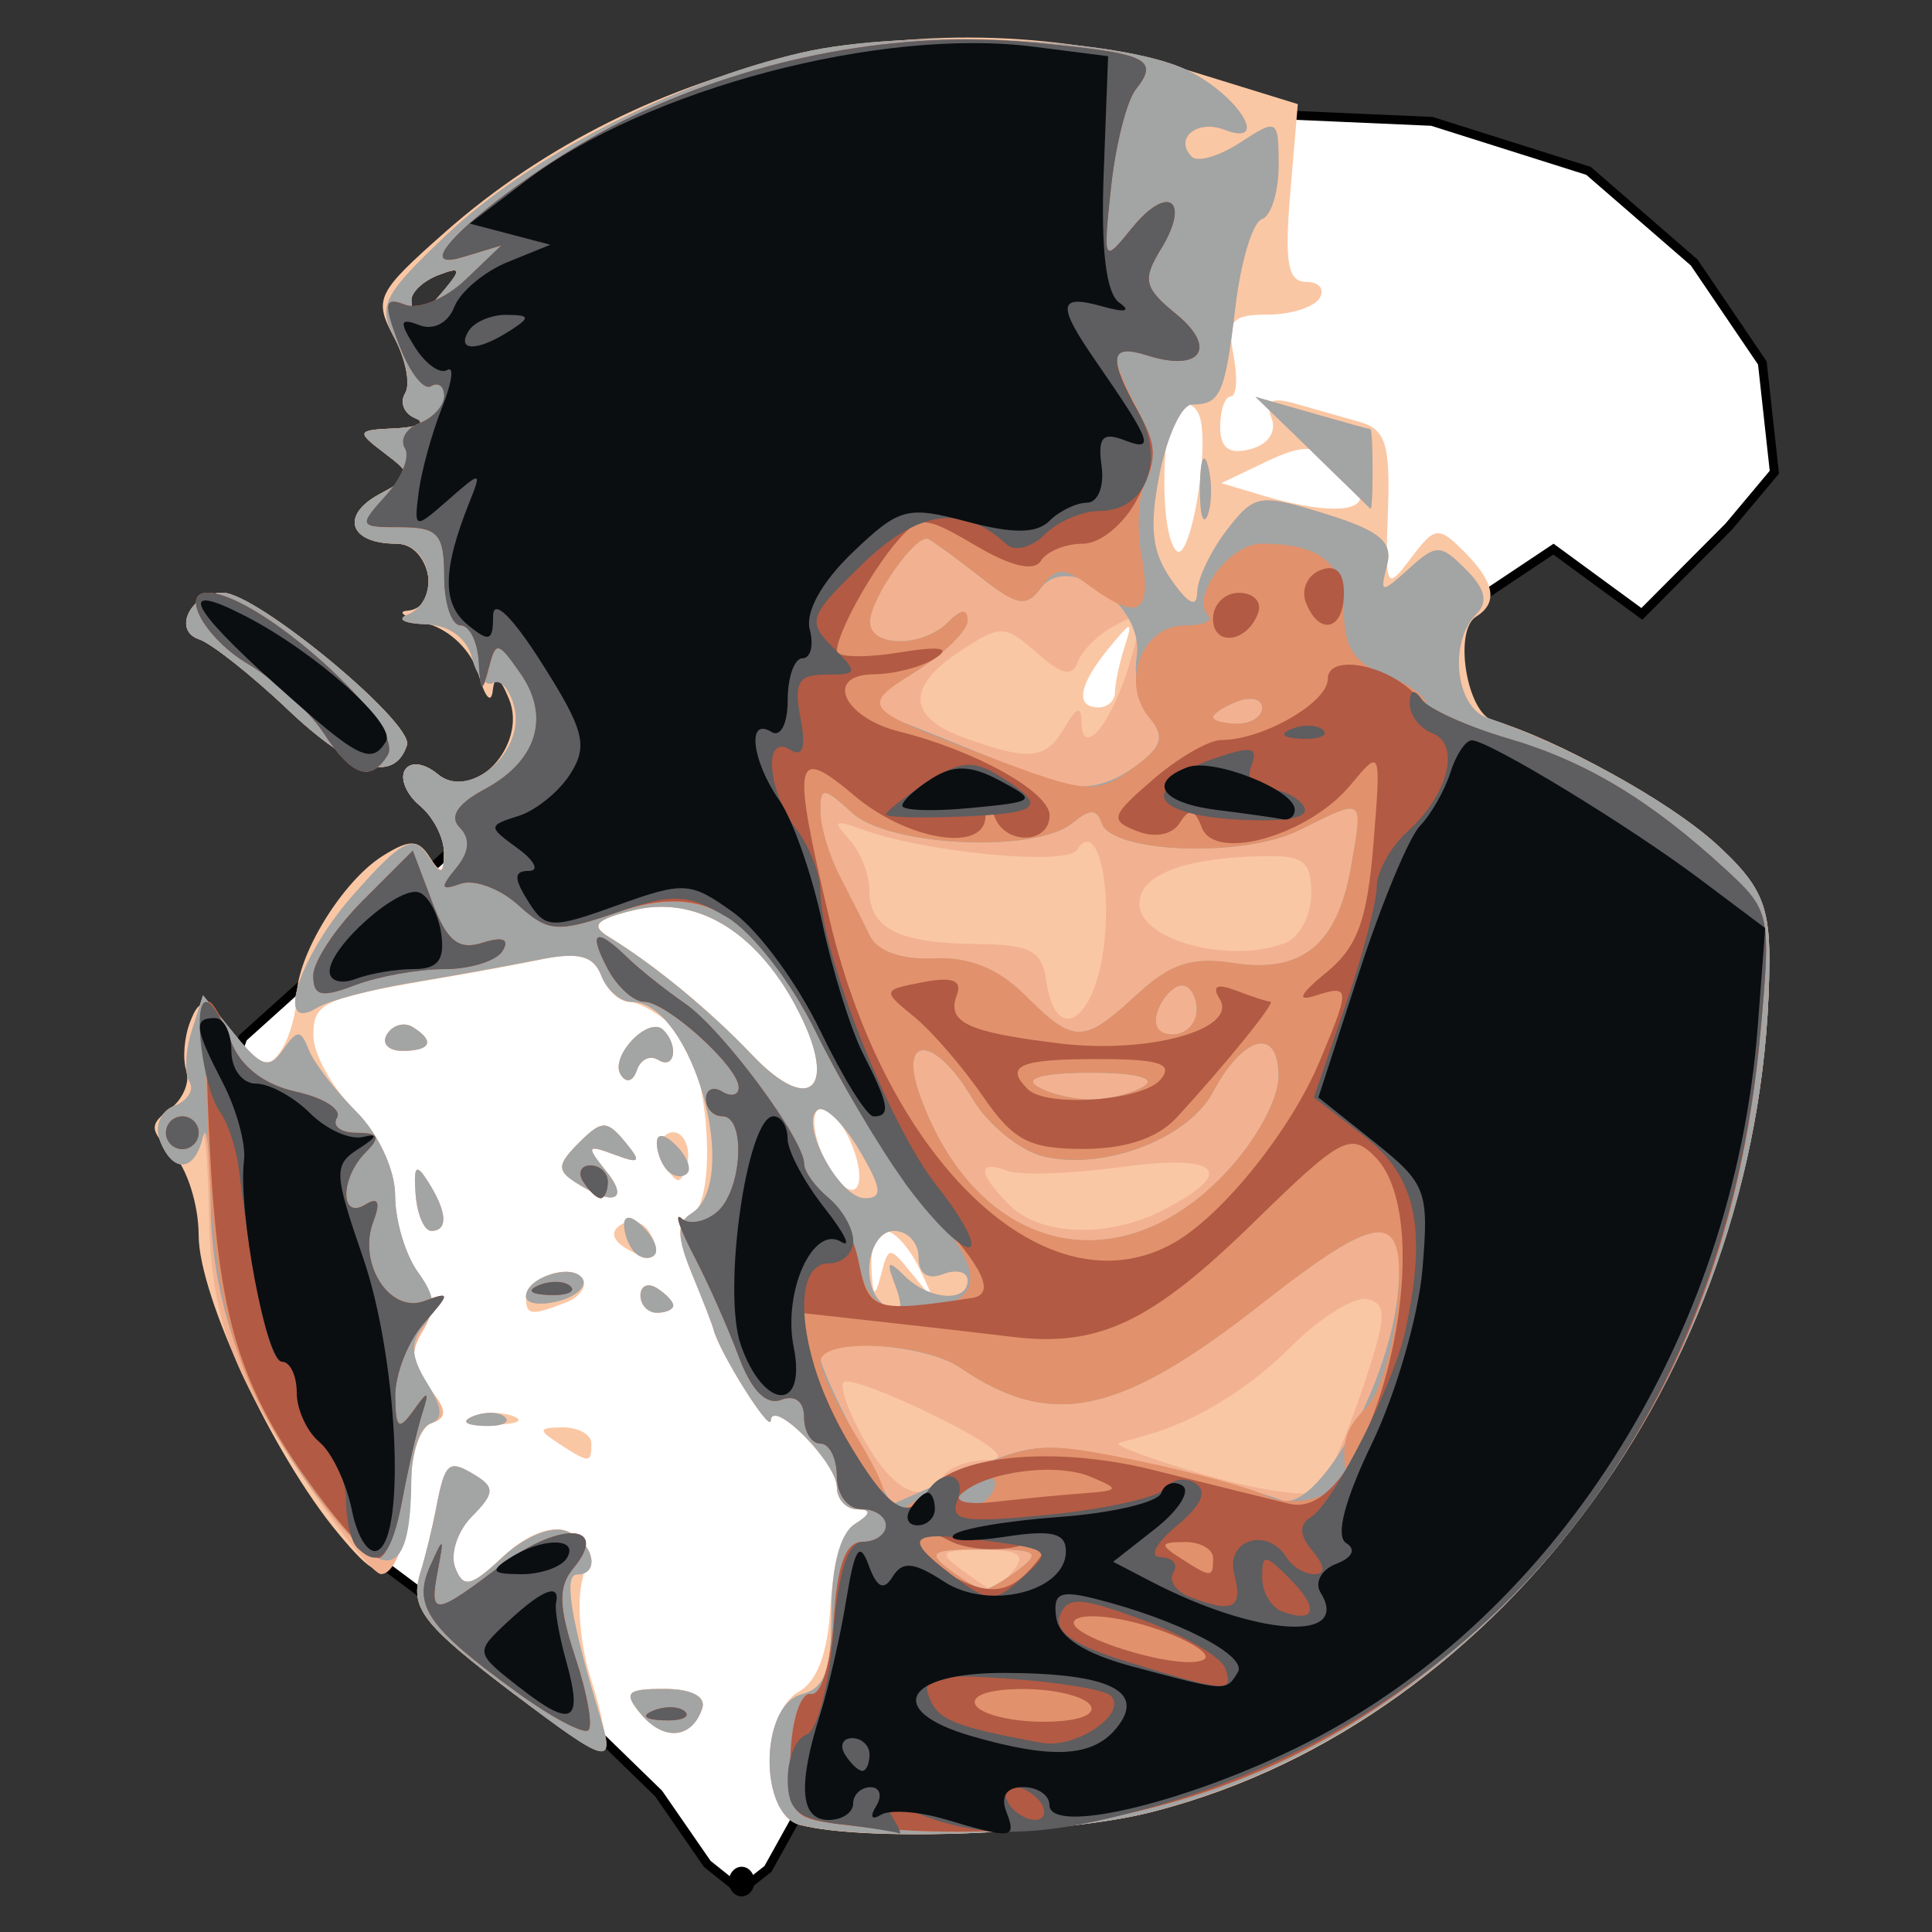 <svg xmlns="http://www.w3.org/2000/svg" width="32" height="32" viewBox="0 0 32 32"><rect x="0" y="0" width="32" height="32" fill="#333333" stroke="none"/><g transform="matrix(.491 0 0 .491 1.258 .497)"><path fill="#fff" fill-rule="evenodd" stroke="#000" stroke-width=".3" d="M40.238 2.84l5.504.242 5.282 1.67 3.564 3.09 2.3 3.39.405 3.685-1.535 1.832-2.935 2.947-2.982-2.184-3.163 2.11-.345 1.034-22.99 41.378-.926.726-1.12-.896-1.64-2.372-3.435-3.343-6.102-4.567L4.83 36.18l.803-2.186z"/><path fill="#fac7a4" d="M24.425 60.55c-1.31-.342-1.334-3.773-.03-4.504.61-.342.976-1.33 1.055-2.862.065-1.287.45-2.55.857-2.808.552-.35.565-.47.048-.476-.38-.005-.688-.343-.688-.75 0-.827-2.196-3.033-2.23-2.242-.02.432-1.75-2.33-1.936-3.09-.034-.15-.37-1.015-.742-1.918-.465-1.128-.493-1.708-.09-1.84 1.033-.346.7-5.348-.424-6.366-.556-.503-1.274-.913-1.597-.913-.323 0-.74-.4-.93-.89-.245-.64-.765-.8-1.85-.572-.833.175-2.382.465-3.445.643-4.11.696-4.413.83-4.413 1.96 0 .615.62 1.74 1.38 2.5.804.804 1.377 2.013 1.377 2.903 0 .84.343 1.996.762 2.57.566.772.61 1.29.172 1.992-.443.706-.39 1.192.202 1.91.61.74.636 1.016.105 1.195-.38.126-.696 1.016-.7 1.978-.005.96-.25 2.12-.544 2.576-.448.69-.763.556-1.915-.83-2.192-2.628-4.71-8.006-4.71-10.06 0-1.036-.4-2.283-.887-2.773-.77-.767-.782-.965-.09-1.475.44-.325.69-.91.562-1.298-.133-.39-.074-1.135.13-1.656.326-.84.494-.793 1.47.404.908 1.113 1.19 1.21 1.606.552.28-.438.51-1.257.516-1.816.01-1.386 1.546-3.887 2.907-4.736.904-.567 1.2-.557 1.58.045.372.58.473.547.48-.16.004-.495-.362-1.206-.815-1.58-.45-.375-.677-.915-.5-1.2.186-.3.65-.237 1.126.156 1.177.98 3.024-.998 2.385-2.548-.32-.776-.483-.858-.55-.278-.05.456-.262.217-.472-.53-.22-.794-.946-1.52-1.738-1.74-.75-.208-1.05-.403-.67-.433 1.18-.097.815-2.266-.382-2.266-1.576 0-1.893-.953-.553-1.67 1.118-.6 1.124-.653.153-1.39-.95-.72-.93-.77.37-.827.757-.033 1.066-.187.685-.34-.38-.154-.538-.53-.35-.837.19-.308.018-1.17-.383-1.914-.68-1.275-.575-1.488 1.73-3.525C19.182.88 29.025-1.266 37.524 1.36l3.694 1.14-.254 2.997c-.2 2.35-.083 3 .537 3 .436 0 .638.25.45.55-.187.306-.976.554-1.753.554-1.21 0-1.372.2-1.147 1.38.143.76.102 1.38-.094 1.38-.197 0-.357.46-.357 1.024 0 .72.297.942 1.015.755.607-.16.894-.587.713-1.06-.222-.574-.006-.706.795-.48.604.174 1.58.45 2.168.616.89.25 1.05.755.966 3.034-.096 2.6-.058 2.676.77 1.574.815-1.08.932-1.097 1.795-.235 1.038 1.036 1.166 1.73.41 2.2-.767.472-.314 3.247.572 3.502 2.12.61 5.934 2.725 7.53 4.174 1.468 1.334 1.794 2.04 1.79 3.886-.024 13.366-8.875 25.65-20.702 28.73-3.024.787-9.764 1.05-11.994.468zm3.803-18.563c.75.93.766.91.21-.237-.33-.683-.842-1.242-1.136-1.242-.292 0-.503.557-.468 1.24.052.996.115 1.043.325.237.25-.973.283-.973 1.067 0zm-2.11-4.516c-.336-.737-.816-1.217-1.064-1.063-.247.153-.174.882.162 1.62.335.74.815 1.22 1.063 1.066.245-.153.172-.883-.165-1.62zm-1.838-4.554c-1.39-2.573-3.406-3.748-5.522-3.216-1.222.306-1.405.51-.79.885 1.532.934 3.414 2.482 4.84 3.982 2.018 2.125 2.946 1.082 1.47-1.652zM35.05 22.34c0-.28.143-.962.32-1.517.295-.926.25-.92-.55.058-1 1.23-1.12 1.97-.32 1.97.302 0 .55-.23.55-.51zm2.86-9.287c-.12-.378-.44-.55-.712-.38-.597.368-.662 4.3-.08 4.89.457.463 1.137-3.416.792-4.51zm5.417 2.687c0-.27-.38-.8-.844-1.186-.682-.568-1.133-.564-2.345.015l-1.5.716 1.38.413c1.96.584 3.31.6 3.31.037zM12.43 8.76c.584-.702.55-.783-.208-.493-.5.192-.906.57-.906.84 0 .71.32.61 1.113-.346zm2.407 47.414c-3.178-2.408-3.59-2.942-3.208-4.168.155-.506.392-1.47.52-2.144.302-1.566.42-1.662 1.343-1.093.637.39.614.617-.13 1.364-.492.49-.75 1.272-.572 1.737.273.707.53.65 1.605-.362 1.648-1.55 3.157-1.083 2.677.824-.187.75-.044 2.263.32 3.362.362 1.1.54 2.115.398 2.26-.143.143-1.47-.66-2.95-1.78zm4.22.635c-.6-.726-.486-.848.793-.848.908 0 1.41.257 1.276.656-.343 1.026-1.298 1.115-2.067.188zm-2.77-9.127c-.71-.457-.69-.537.136-.543.53-.002.965.24.965.545 0 .674-.062.674-1.103 0zm-2.9-.917c.38-.153 1-.153 1.38 0 .38.154.07.278-.69.278s-1.07-.124-.69-.278zm1.795-3.99c0-.69 1.556-1.216 1.91-.644.16.26-.1.62-.58.803-1.157.444-1.33.422-1.33-.16zm3.862-.092c0-.32.25-.43.552-.243.304.19.552.45.552.586 0 .134-.25.243-.552.243-.303 0-.552-.264-.552-.586zm-.49-1.583c-.473-.293-.53-.577-.16-.807.315-.194.74-.086.942.244.508.82.105 1.11-.78.563zm-7.096-1.83c-.073-.97.02-1.06.426-.41.638 1.006.678 1.646.102 1.646-.24 0-.477-.556-.528-1.235zm5.426-.377c-.664-.42-.652-.622.083-1.357.765-.764.942-.768 1.548-.04.576.697.52.766-.358.436-.922-.345-.956-.283-.288.54.813 1 .286 1.225-.986.422zm3.032-.52c-.237-.384-.282-.85-.1-1.03.494-.494 1.033.232.765 1.033-.184.56-.314.56-.662-.003zm-1.54-3.136c-.374-.614.946-1.996 1.44-1.503.527.528.388 1.353-.173 1.008-.277-.173-.605-.013-.726.355-.126.378-.358.44-.54.14zm-7.88-1.36c.192-.31.578-.42.86-.244.766.473.624.804-.347.804-.475 0-.706-.252-.515-.56zM7.15 22.924c-1.23-1.166-2.58-2.234-2.996-2.373-.912-.304-.27-1.57.798-1.57 1.14 0 6.46 4.406 6.213 5.145-.432 1.295-1.823.877-4.017-1.202z"/><path fill="#f2b291" d="M24.425 60.55c-1.395-.364-1.357-4.036.046-4.404.795-.206 1.013-.803 1.013-2.755 0-1.547.296-2.677.782-2.985.552-.348.58-.496.093-.502-.38-.005-.69-.343-.69-.75 0-.827-2.195-3.033-2.23-2.242-.02.433-1.75-2.33-1.935-3.09-.036-.15-.366-1-.732-1.884-.5-1.216-.507-1.708-.025-2.005 1.742-1.074.04-7.147-2.002-7.147-.376 0-.837-.4-1.025-.89-.26-.678-.767-.805-2.13-.53-.982.196-2.905.544-4.273.772-1.368.23-2.796.607-3.174.84-1.472.912-.624-1.734 1.23-3.825 1.59-1.8 2.008-2.026 2.475-1.335.487.722.56.712.568-.072.004-.494-.362-1.205-.814-1.58-.45-.374-.68-.914-.503-1.2.188-.302.643-.245 1.108.14 1.076.893 2.97-.782 2.577-2.283-.152-.585-.47-.946-.704-.8-.234.143-.557-.23-.714-.836-.18-.683-.777-1.115-1.58-1.142-.71-.024-.983-.17-.605-.32 1.137-.462.83-2.396-.38-2.396-1.577 0-1.894-.956-.554-1.672 1.118-.6 1.124-.653.153-1.392-.95-.72-.93-.767.37-.825.756-.034 1.065-.188.684-.34-.38-.155-.538-.53-.35-.838.19-.31.042-1.125-.328-1.816-.61-1.138-.45-1.468 1.73-3.54C15.25 4.288 20.178 1.76 24.48.764c3.563-.826 10.775-.497 13.013.594 1.728.843 2.82 2.61 1.24 2.004-.926-.355-1.704.302-1.09.917.195.195.934-.024 1.642-.488 1.245-.815 1.285-.792 1.285.78 0 .893-.255 1.708-.566 1.81-.31.105-.71 1.43-.89 2.945-.354 2.965-.507 3.307-1.47 3.307-.344 0-.834 1.056-1.09 2.344-.355 1.8-.264 2.628.397 3.57.577.825.865.96.874.417.006-.448.454-1.39.995-2.092.932-1.213 1.103-1.24 3.325-.552 1.845.573 2.288.944 2.08 1.744-.247.95-.197.956.735.113.927-.84 1.067-.84 1.93.023.655.656.757 1.102.34 1.516-.93.93-.693 3.125.377 3.486 2.673.9 6.124 2.802 7.727 4.258 1.467 1.334 1.794 2.04 1.79 3.886-.025 13.462-8.86 25.645-20.864 28.772-2.893.754-9.65.998-11.834.426zm7.198-8.587c.436-.526.186-.69-1.046-.69-1.43 0-1.51.08-.675.69.518.378.988.69 1.046.69.057 0 .36-.312.675-.692zm11.744-6.033c.848-2.492.878-2.965.202-3.116-.44-.096-1.583.607-2.543 1.567-1.482 1.484-3.256 2.564-5.013 3.053l-.827.228c-.228.065 1.076.548 2.897 1.078 1.823.528 3.53.774 3.798.547.27-.23.935-1.737 1.485-3.353zm-14.114 2.86c.188-.305.873-.554 1.522-.554.767 0 .167-.505-1.718-1.443-1.592-.793-3.014-1.324-3.16-1.178-.146.144.177 1.04.72 1.99.99 1.743 2.01 2.2 2.638 1.183zm-1.628-6.487c-.298-.775-.23-.83.326-.276.827.82 2.13.915 2.13.157 0-.295-.372-.392-.826-.217-.524.2-.828-.008-.828-.57 0-.488-.372-.887-.828-.887-.827 0-1.153 1.697-.46 2.39.654.654.865.395.488-.597zm9.035-2.492c2.526-1.284 1.94-1.906-1.378-1.457-1.71.234-3.456.29-3.88.128-1.017-.39-.975.09.098 1.164 1.035 1.036 3.314 1.11 5.16.17zm-10.237-2.03c-.528-.893-1.154-1.505-1.39-1.36-.66.41.705 2.988 1.58 2.988.616 0 .577-.326-.19-1.627zm-2.144-4.863c-1.39-2.572-3.408-3.747-5.524-3.214-1.222.307-1.404.51-.79.885 1.532.934 3.414 2.482 4.84 3.982 2.018 2.124 2.946 1.08 1.47-1.653zm10.382-1.904c.307-2.3-.252-4.398-.895-3.356-.336.545-5.172.082-7.273-.698-.91-.336-.983-.277-.416.335.378.408.688 1.175.688 1.703 0 1.31.967 1.804 3.584 1.833 1.865.02 2.24.217 2.39 1.265.3 2.13 1.586 1.407 1.92-1.082zm6.136-.22c.478-.183.872-.93.872-1.656 0-1.132-.255-1.312-1.794-1.266-2.577.08-4.002.65-4.002 1.603 0 1.228 3.035 2.044 4.923 1.32zm-7.452-7.254c.42-.72.566-.763.58-.166.025 1.254 1.063-.058 1.64-2.08.46-1.6.417-1.706-.512-1.21-.56.3-1.126.858-1.26 1.24-.178.512-.547.428-1.38-.312-1.076-.952-1.217-.958-2.565-.073-1.84 1.206-1.81 2.23.092 2.925 2.21.806 2.778.752 3.406-.326zM12.43 8.76c.584-.702.55-.783-.208-.493-.5.192-.906.57-.906.84 0 .71.32.61 1.113-.346zm2.378 47.393c-3.147-2.387-3.56-2.923-3.18-4.147.158-.506.395-1.47.523-2.144.304-1.566.42-1.662 1.345-1.093.637.39.614.617-.13 1.364-.492.49-.75 1.272-.572 1.737.272.707.528.65 1.604-.362.73-.686 1.65-1.063 2.137-.876.914.35 1.19 1.468.363 1.468-.456 0-.202 1.55.796 4.828.505 1.658.234 1.585-2.882-.777zm4.25.656c-.6-.726-.487-.848.792-.848.908 0 1.41.257 1.276.656-.343 1.026-1.298 1.115-2.067.188zM8.484 50.02c-3.19-4.52-3.92-6.358-3.995-10.016-.04-1.95-.154-3.132-.25-2.626-.225 1.157-.98 1.196-1.41.074-.187-.48.026-.983.487-1.16.45-.173.678-.538.51-.813-.17-.277-.138-1.044.073-1.71l.385-1.207 1.07 1.32c.892 1.104 1.16 1.19 1.625.525.484-.696.595-.696.872 0 .172.435.9 1.38 1.613 2.092.736.737 1.3 1.958 1.3 2.824 0 .84.342 1.996.76 2.57.568.772.612 1.29.174 1.992-.445.706-.393 1.19.2 1.91.61.74.636 1.016.105 1.195-.38.128-.69.936-.69 1.797 0 1.75-.487 3.316-1.025 3.3-.195-.008-1.007-.94-1.806-2.073zm4.936-3.263c.4-.16.874-.14 1.06.042.18.18-.145.312-.726.29-.642-.028-.774-.16-.334-.335zm1.76-4.032c0-.65 1.57-1.142 1.907-.6.158.257-.207.596-.81.753-.605.16-1.098.09-1.098-.153zm3.862-.04c0-.322.25-.432.552-.244.304.19.553.453.553.587 0 .134-.25.243-.553.243-.303 0-.552-.264-.552-.586zm-.184-1.44c-.202-.2-.368-.623-.368-.938 0-.346.258-.313.653.082.36.36.526.78.368.937-.154.157-.45.12-.65-.083zm-7.4-1.97c-.074-.972.02-1.06.425-.413.638 1.007.678 1.647.102 1.647-.24 0-.477-.558-.528-1.237zm5.425-.38c-.664-.42-.652-.62.083-1.356.766-.766.942-.77 1.548-.04.576.695.52.764-.358.434-.922-.345-.956-.283-.288.54.815 1 .288 1.225-.984.42zm3.08-.41c-.203-.2-.37-.623-.37-.938 0-.345.258-.313.653.083.36.36.526.782.37.938-.158.158-.45.12-.653-.082zm-1.59-3.246c-.374-.618.946-1.998 1.44-1.506.527.528.388 1.353-.173 1.008-.276-.173-.605-.013-.725.355-.127.378-.36.44-.542.14zm-7.88-1.365c.192-.307.578-.417.86-.242.766.473.624.804-.347.804-.473 0-.704-.252-.513-.56zM7.15 22.925c-1.23-1.165-2.58-2.233-2.996-2.372-.912-.305-.27-1.57.798-1.57 1.14 0 6.46 4.405 6.213 5.144-.432 1.295-1.823.877-4.017-1.202zm30.766-7.53c.012-.91.135-1.214.276-.677.14.537.13 1.282-.02 1.656-.152.374-.267-.067-.256-.977zm3.783-1.17l-1.91-1.85 1.904.545c1.046.3 1.934.547 1.975.547.04 0 .072.62.072 1.38 0 .76-.03 1.346-.07 1.306-.037-.042-.926-.908-1.973-1.926z"/><path fill="#a3a4a4" d="M24.425 60.55c-1.395-.364-1.357-4.036.046-4.404.795-.206 1.013-.803 1.013-2.755 0-1.547.296-2.677.782-2.985.552-.348.58-.496.093-.502-.38-.005-.69-.343-.69-.75 0-.827-2.195-3.033-2.23-2.242-.02.433-1.75-2.33-1.935-3.09-.036-.15-.366-1-.732-1.884-.5-1.216-.507-1.708-.025-2.005 1.742-1.074.04-7.147-2.002-7.147-.376 0-.837-.4-1.025-.89-.26-.678-.767-.805-2.13-.53-.982.196-2.905.544-4.273.772-1.368.23-2.796.607-3.174.84-1.472.912-.624-1.734 1.23-3.825 1.59-1.8 2.008-2.026 2.475-1.335.487.722.56.712.568-.072.004-.494-.362-1.205-.814-1.58-.45-.374-.68-.914-.503-1.2.188-.302.643-.245 1.108.14 1.076.893 2.97-.782 2.577-2.283-.152-.585-.47-.946-.704-.8-.234.143-.557-.23-.714-.836-.18-.683-.777-1.115-1.58-1.142-.71-.024-.983-.17-.605-.32 1.137-.462.83-2.396-.38-2.396-1.577 0-1.894-.956-.554-1.672 1.118-.6 1.124-.653.153-1.392-.95-.72-.93-.767.37-.825.756-.034 1.065-.188.684-.34-.38-.155-.538-.53-.35-.838.19-.31.042-1.125-.328-1.816-.61-1.138-.45-1.468 1.73-3.54C15.25 4.288 20.178 1.76 24.48.764c3.563-.826 10.775-.497 13.013.594 1.728.843 2.82 2.61 1.24 2.004-.926-.355-1.704.302-1.09.917.195.195.934-.024 1.642-.488 1.245-.815 1.285-.792 1.285.78 0 .893-.255 1.708-.566 1.81-.31.105-.71 1.43-.89 2.945-.354 2.965-.507 3.307-1.47 3.307-.344 0-.834 1.056-1.09 2.344-.355 1.8-.264 2.628.397 3.57.577.825.865.96.874.417.006-.448.454-1.39.995-2.092.932-1.213 1.103-1.24 3.325-.552 1.845.573 2.288.944 2.08 1.744-.247.95-.197.956.735.113.927-.84 1.067-.84 1.93.023.655.656.757 1.102.34 1.516-.93.93-.693 3.125.377 3.486 2.673.9 6.124 2.802 7.727 4.258 1.467 1.334 1.794 2.04 1.79 3.886-.025 13.462-8.86 25.645-20.864 28.772-2.893.754-9.65.998-11.834.426zm7.384-8.618c.766-.583.59-.685-1.177-.685-1.77 0-1.942.102-1.176.685.495.376 1.024.684 1.176.684.15 0 .68-.307 1.175-.684zm4.293-3.552c2 .455 4.04.996 4.536 1.203 1.17.49 3.575-3.684 3.94-6.837.345-2.986-.566-2.94-4.61.24-4.77 3.748-7.08 4.233-10.15 2.133-1.147-.79-4.704-1.04-4.707-.334 0 .227.54 1.436 1.202 2.686l1.203 2.27 2.475-1.093c2.335-1.036 2.68-1.05 6.112-.27zm-8.48-6.077c-.297-.775-.23-.83.327-.276.826.82 2.13.915 2.13.157 0-.295-.373-.392-.827-.217-.524.2-.828-.008-.828-.57 0-.488-.372-.887-.828-.887-.827 0-1.153 1.697-.46 2.39.654.654.865.395.488-.597zm11.15-3.742c1.032-1.09 1.794-2.48 1.794-3.267 0-1.683-1.18-1.396-2.216.542-.847 1.583-3.716 2.663-5.737 2.156-.79-.2-1.863-1.08-2.38-1.955-1.253-2.12-2.512-2.176-1.757-.077 1.894 5.26 6.654 6.465 10.297 2.606zm-12.35-.78c-.528-.894-1.155-1.506-1.392-1.36-.657.408.708 2.987 1.583 2.987.616 0 .577-.326-.19-1.627zm-2.145-4.864c-1.39-2.572-3.407-3.747-5.523-3.214-1.222.308-1.404.51-.79.886 1.532.934 3.414 2.482 4.84 3.982 2.018 2.125 2.946 1.082 1.47-1.652zm11.756 2.71c.43-.272-.294-.452-1.816-.452-1.52 0-2.245.18-1.815.45.392.25 1.21.453 1.815.453.608 0 1.424-.203 1.816-.45zm-.248-3.086c1.123-1.04 1.862-1.283 3.253-1.066 2.32.362 3.512-.614 3.974-3.246.416-2.374.466-2.338-1.74-1.238-1.88.94-6.333.78-6.673-.237-.16-.485-.4-.486-.98-.002-1.233 1.025-6.174.8-7.428-.336-.985-.892-1.08-.897-1.08-.057 0 .508.29 1.477.638 2.157.352.678.82 1.606 1.043 2.063.25.506 1.078.794 2.15.742 1.187-.058 2.172.34 3.073 1.24 1.65 1.65 1.97 1.65 3.77-.02zm2.02.517c0-.455-.22-.827-.493-.827-.272 0-.636.374-.812.828-.19.505 0 .828.494.828.446 0 .81-.372.81-.828zm-1.988-8.28c.82-.62.91-.96.408-1.564-.353-.426-.55-1.365-.442-2.088.264-1.716-2.315-3.54-3.24-2.29-.477.644-.815.58-2.05-.394-.814-.637-1.603-1.212-1.75-1.274-.414-.173-1.94 1.998-1.96 2.784-.022.878 1.762.896 2.632.026.45-.45.662-.466.662-.054 0 .336-.804 1.117-1.787 1.74l-1.786 1.132 2.2.875c1.21.48 2.697 1.096 3.305 1.366 1.592.71 2.616.64 3.807-.26zm4.197-1.913c0-.294-.373-.39-.828-.217-.456.175-.828.415-.828.535 0 .12.37.218.827.218.456 0 .83-.24.83-.535zM12.43 8.76c.584-.703.55-.784-.208-.494-.5.192-.906.57-.906.84 0 .71.32.61 1.113-.346zm2.378 47.392c-3.147-2.387-3.56-2.923-3.18-4.147.158-.506.395-1.47.523-2.143.304-1.567.42-1.663 1.345-1.094.637.393.614.62-.13 1.366-.492.49-.75 1.272-.572 1.737.272.708.528.65 1.604-.36.73-.686 1.65-1.063 2.137-.876.914.35 1.19 1.468.363 1.468-.456 0-.202 1.55.796 4.83.505 1.657.234 1.584-2.882-.778zm4.25.656c-.6-.724-.487-.846.792-.846.908 0 1.41.257 1.276.656-.343 1.027-1.298 1.116-2.067.19zM8.885 50.403c-2.785-3.31-4.3-7.032-4.337-10.674-.022-1.85-.14-2.926-.263-2.396-.276 1.195-1.02 1.254-1.454.118-.184-.48.028-.983.49-1.16.45-.173.678-.538.51-.813-.17-.276-.138-1.043.073-1.71l.384-1.206 1.07 1.32c.892 1.104 1.16 1.19 1.625.525.485-.696.596-.696.873 0 .172.435.9 1.38 1.613 2.092.736.737 1.3 1.958 1.3 2.824 0 .84.35 2.006.78 2.595.58.793.624 1.26.17 1.806-.45.544-.418 1.043.122 1.908.526.84.557 1.23.106 1.382-.346.115-.632.995-.636 1.957-.015 3.003-.74 3.43-2.424 1.43zm4.536-3.646c.4-.16.876-.14 1.06.042.183.18-.143.312-.724.29-.643-.028-.774-.16-.334-.335zm1.76-4.032c0-.65 1.573-1.142 1.91-.6.157.257-.208.596-.81.753-.606.16-1.1.09-1.1-.153zm3.864-.04c0-.322.25-.432.552-.244.304.19.553.453.553.587 0 .134-.25.243-.554.243-.303 0-.552-.264-.552-.586zm-.184-1.44c-.203-.2-.37-.623-.37-.938 0-.346.26-.313.654.082.36.36.526.78.368.937-.156.157-.45.12-.652-.083zm-7.402-1.97c-.073-.972.02-1.06.426-.413.638 1.007.678 1.647.102 1.647-.24 0-.477-.558-.528-1.237zm5.426-.38c-.664-.42-.652-.62.083-1.356.765-.766.942-.77 1.548-.04.576.695.52.764-.358.434-.922-.345-.956-.283-.288.54.813 1 .286 1.225-.986.42zm3.08-.41c-.203-.2-.37-.623-.37-.938 0-.345.258-.313.653.083.36.36.526.782.37.938-.158.158-.45.12-.653-.082zm-1.59-3.246c-.374-.618.946-1.998 1.44-1.506.527.528.388 1.353-.173 1.008-.274-.173-.603-.013-.723.355-.127.378-.36.44-.542.14zm-7.88-1.365c.192-.307.578-.417.86-.242.766.473.624.804-.347.804-.473 0-.704-.252-.513-.56zM7.15 22.925c-1.23-1.165-2.58-2.233-2.996-2.372-.912-.305-.27-1.57.798-1.57 1.14 0 6.46 4.405 6.213 5.144-.432 1.295-1.823.877-4.017-1.202zm30.766-7.53c.012-.91.135-1.214.276-.677.14.537.13 1.282-.02 1.656-.152.374-.267-.067-.256-.977zm3.783-1.17l-1.91-1.85 1.904.545c1.046.3 1.934.547 1.975.547.04 0 .072.62.072 1.38 0 .76-.03 1.346-.07 1.306-.037-.042-.926-.908-1.973-1.926z"/><path fill="#e1926c" d="M25.81 60.532c-1.69-.21-1.785-.342-1.705-2.366.048-1.202.35-2.095.686-2.034.347.062.673-1.006.77-2.514.12-1.84.407-2.62.966-2.62.44 0 .8-.227.8-.504s1.133-1.052 2.52-1.723c2.353-1.137 2.75-1.172 5.934-.517 1.875.386 3.848.923 4.384 1.195.95.482 2.766-.094 2.664-.844-.136-1.002.013-1.454.713-2.153.42-.42.88-1.93 1.023-3.35.334-3.364-.432-3.38-4.59-.114-4.773 3.748-7.082 4.233-10.15 2.133-1.252-.86-4.706-1.01-4.706-.208 0 .298.495 1.353 1.1 2.346 1.323 2.166 1.373 2.635.28 2.635-.46 0-.828-.488-.828-1.102 0-.607-.25-1.103-.55-1.103-.306 0-.555-.4-.555-.887 0-.536-.307-.77-.777-.59-.505.193-1.003-.316-1.428-1.46-.36-.966-1.043-2.5-1.52-3.412-.475-.91-.66-1.47-.414-1.247.246.227.782.135 1.19-.204.857-.712 1.005-3.24.188-3.24-.303 0-.55-.262-.55-.585 0-.32.248-.43.55-.24.306.187.554.12.554-.148 0-.692-2.427-2.89-3.19-2.89-.35 0-.902-.496-1.225-1.103-.678-1.267-.41-1.428.65-.394.4.393 1.283 1.096 1.96 1.564 1.256.867 4.012 4.58 4.012 5.408 0 .254.344.745.762 1.092.42.35.904 1.342 1.077 2.207.247 1.234.617 1.574 1.712 1.574 2.458 0 2.715-1.155.73-3.27-.99-1.05-2.6-3.512-3.58-5.472-2.293-4.584-3.955-5.673-7.035-4.613-1.984.683-2.3.66-3.31-.257-.612-.556-1.49-.88-1.943-.716-.674.24-.702.145-.15-.524.45-.544.49-1.004.125-1.37-.363-.364-.085-.798.833-1.29 1.775-.95 2.238-2.45 1.21-3.92-.763-1.087-.83-1.096-1.075-.143-.214.828-.275.786-.327-.225-.034-.683-.312-1.242-.615-1.242-.304 0-.552-.745-.552-1.656 0-1.423-.205-1.656-1.466-1.656-1.414 0-1.43-.038-.498-1.07.532-.587.82-1.305.64-1.597-.18-.29.045-.673.498-.845.454-.175.826-.59.826-.92 0-.33-.202-.477-.445-.326-.244.15-.727-.48-1.074-1.397-.536-1.42-.506-1.62.197-1.35.456.176 1.372-.204 2.04-.843l1.213-1.16-1.292.392c-2.447.74 2.125-3.056 5.728-4.758C23.06.882 27.776.012 32.23.422 36.137.78 36.568.972 35.753 2c-.307.385-.684 1.87-.837 3.297-.273 2.564-.265 2.58.708 1.38 1.213-1.495 1.984-.946.982.7-.645 1.053-.584 1.314.524 2.22 1.38 1.132.802 1.948-.983 1.382-1.308-.416-1.35-.157-.31 1.855.508.982.608 1.805.284 2.318-.274.437-.353 1.602-.172 2.59.356 1.948-.106 2.22-1.74 1.023-.906-.662-1.138-.656-1.644.036-.504.69-.8.64-2.068-.36-.814-.638-1.603-1.213-1.75-1.275-.414-.173-1.94 1.998-1.96 2.784-.022.88 1.762.898 2.632.028.45-.45.662-.467.662-.055 0 .336-.774 1.098-1.718 1.696-1.93 1.22-1.908 1.247 2.28 2.84 3.548 1.35 3.8 1.362 5.176.32.852-.642.92-.947.37-1.61-.96-1.156-.212-3.08 1.196-3.08.638 0 1.002-.157.81-.35-.615-.615.72-2.41 1.795-2.41 1.994 0 2.783.647 2.783 2.28 0 1.21.344 1.74 1.38 2.134.758.29 1.38.73 1.38.977 0 .25 1.153.76 2.564 1.138 2.67.713 4.91 2.037 7.543 4.46 1.517 1.395 1.546 1.52 1.174 5.568-.756 8.242-3.836 14.738-9.464 19.963-5.88 5.46-13.183 7.724-21.543 6.685zm6-8.6c.767-.583.59-.685-1.176-.685-1.77 0-1.942.102-1.176.685.495.376 1.024.684 1.176.684.15 0 .68-.307 1.175-.684zm-.9-2.59c.187-.306.092-.554-.21-.554-.305 0-.706.25-.893.553-.188.305-.094.553.21.553.303 0 .705-.25.893-.55zm7.865-10.78c1.032-1.094 1.794-2.483 1.794-3.272 0-1.683-1.18-1.395-2.218.542-.848 1.583-3.717 2.663-5.738 2.156-.79-.2-1.863-1.08-2.38-1.956-1.253-2.12-2.512-2.176-1.757-.076 1.894 5.258 6.654 6.464 10.297 2.605zm-2.738-2.936c.43-.273-.294-.453-1.816-.453-1.52 0-2.243.18-1.813.45.39.25 1.21.453 1.815.453.61 0 1.425-.203 1.817-.45zm-.248-3.087c1.12-1.04 1.86-1.284 3.25-1.067 2.32.362 3.513-.614 3.975-3.246.416-2.374.466-2.338-1.74-1.238-1.88.94-6.333.78-6.673-.238-.16-.485-.4-.486-.982-.002-1.23 1.024-6.172.798-7.426-.337-.985-.892-1.08-.897-1.08-.057 0 .508.29 1.477.638 2.157.35.678.82 1.606 1.042 2.063.25.506 1.078.794 2.15.742 1.187-.057 2.17.34 3.073 1.242 1.65 1.65 1.97 1.65 3.77-.02zm2.02.516c0-.455-.223-.827-.495-.827s-.636.373-.812.827c-.192.505 0 .828.493.828.446 0 .81-.372.81-.828zm2.205-10.193c0-.294-.372-.39-.827-.217-.456.175-.828.415-.828.535 0 .12.372.22.828.22.456 0 .83-.24.83-.536zM14.855 56.06c-2.99-2.17-3.5-2.916-2.907-4.236.455-1.015.477-1.005.26.14-.3 1.57-.126 1.555 2.158-.186 1.936-1.478 3.667-1.396 2.414.115-.516.62-.5 1.28.062 2.988.4 1.208.6 2.32.448 2.47-.153.155-1.247-.427-2.435-1.29zm4.637.63c.398-.16.873-.14 1.058.043.182.183-.144.314-.725.29-.643-.026-.773-.156-.333-.333zm-11.12-6.937c-2.88-3.838-3.652-6.165-3.892-11.69-.125-2.905-.123-5.28.006-5.28.13 0 .462.597.738 1.328.324.85 1.12 1.467 2.2 1.704.93.204 1.553.6 1.38.88-.172.277.125.505.66.505.754 0 .822.146.306.66-.857.86-.87 2.29-.016 1.765.44-.272.528-.093.28.56-.542 1.405.542 3.117 1.705 2.695.9-.33.9-.29-.01.752-.53.607-.96 1.705-.958 2.44.007 1.1.113 1.19.605.508.508-.71.55-.695.3.098-.164.508-.463 1.813-.667 2.898-.202 1.084-.576 1.97-.83 1.97-.255 0-1.07-.808-1.808-1.794zm7.256-7.413c.398-.16.873-.14 1.058.043.184.184-.142.314-.725.29-.64-.026-.77-.156-.33-.333zm1.484-3.487c-.188-.303-.08-.55.243-.55.322 0 .586.248.586.55 0 .304-.11.553-.243.553-.134 0-.396-.25-.583-.554zM3.036 37.198c0-.304.25-.553.554-.553.302 0 .55.25.55.553 0 .303-.25.552-.55.552-.307 0-.555-.25-.555-.552zm4.97-5.3c0-.47.754-1.612 1.677-2.535l1.68-1.68.65 1.72c.5 1.33.887 1.646 1.7 1.388.692-.22.924-.123.677.278-.21.336-1.092.61-1.965.61-.874 0-2.225.244-3.004.538-1.14.436-1.413.375-1.413-.316zm.35-8.185c-.482-.737-1.63-1.784-2.546-2.325-1.426-.843-2.313-2.404-1.366-2.404 1.723 0 6.688 4.477 6.072 5.475-.576.93-1.204.712-2.16-.746z"/><path fill="#b25a44" d="M25.81 60.532c-1.69-.21-1.785-.342-1.705-2.366.048-1.202.35-2.095.686-2.034.347.062.673-1.006.77-2.514.12-1.84.407-2.62.966-2.62.44 0 .8-.25.8-.553 0-.303-.376-.552-.83-.552-.46 0-.827-.49-.827-1.103 0-.608-.25-1.104-.55-1.104-.306 0-.555-.4-.555-.887 0-.538-.307-.77-.777-.59-.505.19-1.003-.318-1.428-1.46-.36-.968-1.043-2.503-1.52-3.414-.475-.91-.66-1.47-.414-1.247.246.225.782.133 1.19-.206.857-.712 1.005-3.24.188-3.24-.303 0-.55-.262-.55-.585 0-.32.248-.43.55-.243.306.187.554.12.554-.147 0-.69-2.427-2.887-3.19-2.887-.35 0-.902-.497-1.225-1.104-.678-1.268-.41-1.43.65-.395.4.393 1.283 1.095 1.96 1.564 1.256.866 4.012 4.58 4.012 5.407 0 .254.344.745.762 1.092.42.35.908 1.36 1.084 2.244.326 1.62.534 1.684 3.815 1.185.818-.125.384-1.046-1.382-2.92-.985-1.05-2.595-3.51-3.576-5.47-2.293-4.586-3.955-5.675-7.035-4.616-1.985.684-2.3.66-3.31-.256-.613-.557-1.49-.88-1.944-.717-.674.24-.702.144-.15-.524.45-.544.49-1.004.125-1.37-.363-.364-.085-.798.833-1.29 1.775-.95 2.238-2.452 1.21-3.92-.763-1.087-.83-1.096-1.075-.143-.213.828-.274.786-.326-.225-.034-.683-.312-1.243-.615-1.243-.305 0-.553-.744-.553-1.655 0-1.424-.205-1.656-1.466-1.656-1.413 0-1.43-.038-.497-1.07.532-.587.82-1.305.64-1.597-.18-.292.045-.673.498-.846.455-.173.827-.587.827-.92 0-.33-.202-.476-.445-.324-.245.15-.728-.48-1.075-1.397-.536-1.42-.506-1.623.197-1.35.456.174 1.372-.206 2.04-.845l1.213-1.16-1.292.39C10.618 8.398 15.19 4.6 18.793 2.9 23.06.883 27.776.013 32.23.42c3.908.36 4.34.55 3.524 1.58-.307.386-.684 1.87-.837 3.298-.273 2.564-.265 2.58.708 1.38 1.213-1.495 1.984-.946.982.7-.645 1.053-.584 1.314.524 2.22 1.38 1.132.803 1.948-.982 1.382-1.28-.406-1.35.032-.302 1.922.645 1.166.64 1.594-.034 2.897-.446.862-1.25 1.53-1.847 1.53-.58 0-1.218.257-1.414.576-.23.374-1.006.194-2.197-.51-1.71-1.006-1.893-1.02-2.64-.162-.89 1.024-2.046 3.123-2.046 3.717 0 .21.93.236 2.07.053 1.42-.23 1.81-.167 1.24.195-.455.29-1.38.53-2.053.536-1.693.01-1.057 1.456.852 1.932 2.565.64 5.066 2.036 5.066 2.83 0 .953-1.464 1.012-1.842.075-.223-.55-.287-.55-.323 0-.075 1.186-2.64.757-4.416-.74-2.044-1.72-2.13-1.296-.84 4.183 1.944 8.242 7.37 13.322 11.63 10.89 1.64-.94 3.935-3.8 4.904-6.123 1.036-2.477 1.03-2.584-.144-2.207-.653.21-.536-.042.36-.775 1.054-.86 1.385-1.76 1.594-4.33.26-3.237.26-3.24-.778-1.993-1.406 1.692-4.562 2.594-5.008 1.433-.243-.633-.428-.674-.743-.165-.25.403-.833.52-1.44.282-.935-.362-.89-.513.527-1.736.85-.737 1.895-1.34 2.32-1.34 1.383 0 3.583-1.26 3.583-2.057 0-.897 2.124-.465 3.035.617.303.363 1.67.987 3.034 1.39 2.632.772 4.807 2.08 7.348 4.417 1.516 1.396 1.545 1.52 1.173 5.57-.756 8.24-3.836 14.737-9.464 19.962-5.877 5.456-13.18 7.722-21.54 6.683zm8.41-4.016c-.187-.304-1.21-.552-2.273-.552-1.146 0-1.792.224-1.59.553.19.304 1.21.552 2.274.552 1.15 0 1.795-.226 1.59-.553zm2.247-2.572c-1.154-.4-2.38-.55-2.723-.338-.736.457 3.534 1.808 4.304 1.363.284-.165-.428-.628-1.58-1.027zm-4.107-2.216c.678-.825.618-.887-.574-.58-.732.19-1.787.1-2.345-.198-1.33-.714-1.376.332-.046 1.106 1.38.804 2.104.724 2.967-.328zm6-.18c0-.303-.434-.548-.965-.543-.825.008-.846.087-.138.544 1.04.67 1.104.67 1.104 0zm-9.67-2.186c.79-1.282 4.273-1.636 7.675-.78 1.857.465 3.917.977 4.577 1.136 2.76.664 5.22-9.37 2.872-11.718-.825-.825-1.147-.646-4.125 2.263-3.423 3.34-5.196 4.175-8.1 3.822-.98-.12-2.99-.35-4.466-.513l-2.68-.297.377 1.516c.464 1.853 2.415 5.104 3.066 5.104.26 0 .622-.24.802-.53zm5.255.003c1.27-.094 1.292-.138.276-.563-1.17-.487-3.53-.173-4.36.585-.274.25.22.37 1.105.267.88-.102 2.22-.232 2.98-.288zm-19.09 6.694c-2.988-2.17-3.5-2.917-2.907-4.237.455-1.017.477-1.005.26.14-.3 1.57-.126 1.555 2.158-.186 1.936-1.478 3.667-1.396 2.414.115-.516.62-.5 1.28.062 2.988.4 1.207.6 2.318.448 2.47-.153.154-1.247-.428-2.435-1.29zm4.637.63c.398-.16.873-.14 1.058.042.182.183-.144.314-.725.29-.643-.026-.773-.157-.333-.333zM8.426 49.752C5.62 46.07 4.853 43.778 4.54 38.163c-.163-2.96-.192-5.38-.06-5.38s.468.597.745 1.328c.323.85 1.12 1.467 2.2 1.704.93.204 1.552.6 1.38.88-.173.277.124.505.658.505.755 0 .823.146.307.66-.857.86-.87 2.29-.016 1.765.44-.272.528-.093.28.56-.542 1.405.542 3.117 1.705 2.695.9-.33.9-.29-.01.752-.53.607-.96 1.705-.958 2.44.007 1.1.113 1.19.605.508.508-.71.55-.695.3.098-.164.508-.463 1.813-.667 2.898-.202 1.084-.56 1.97-.793 1.97-.234 0-1.04-.808-1.792-1.794zm7.202-7.413c.398-.16.873-.14 1.058.043.184.184-.142.314-.725.29-.64-.026-.77-.156-.33-.333zm1.484-3.487c-.188-.303-.08-.55.243-.55.322 0 .586.248.586.55 0 .304-.11.553-.243.553-.134 0-.396-.25-.583-.554zM3.036 37.198c0-.304.25-.553.554-.553.302 0 .55.25.55.553 0 .303-.25.552-.55.552-.307 0-.555-.25-.555-.552zm27.547-1.242c-.677-.987-1.72-2.193-2.322-2.68-1.07-.874-1.063-.894.32-1.157.97-.19 1.32-.06 1.14.415-.363.942.327 1.27 3.464 1.653 3.008.364 6.03-.476 5.396-1.502-.273-.44-.095-.53.564-.278.53.204 1.048.37 1.15.37.202 0-1.55 2.16-3.175 3.922-.635.685-1.716 1.046-3.138 1.046-1.828 0-2.364-.283-3.4-1.794zm6.006-.552c.445-.537-.033-.69-2.14-.69-2.613 0-3.133.225-2.345 1.012.633.634 3.884.4 4.483-.322zM8.004 31.898c0-.47.754-1.612 1.677-2.535l1.68-1.68.65 1.72c.5 1.33.887 1.646 1.7 1.388.692-.22.924-.123.677.278-.21.336-1.093.61-1.966.61-.874 0-2.225.244-3.004.538-1.14.436-1.414.375-1.414-.316zm.35-8.185c-.482-.737-1.63-1.784-2.546-2.325-1.427-.843-2.314-2.404-1.367-2.404 1.723 0 6.688 4.477 6.072 5.475-.576.93-1.204.712-2.16-.746zm30.004-3.855c0-.48.392-.873.874-.873.48 0 .774.294.654.654-.342 1.022-1.53 1.192-1.53.217zm3.13-.553c-.166-.43.057-.92.492-1.086.525-.203.793.063.793.78 0 1.257-.844 1.456-1.285.304z"/><path fill="#5e5d5f" d="M25.805 60.53c-1.453-.18-1.795-.47-1.795-1.52 0-.714.286-1.393.636-1.51.35-.115.753-1.627.896-3.358.182-2.175.495-3.145 1.02-3.145.418 0 .76-.25.76-.552 0-.303-.374-.552-.827-.552-.46 0-.828-.49-.828-1.103 0-.608-.25-1.104-.55-1.104-.305 0-.554-.4-.554-.887 0-.538-.307-.77-.777-.59-.505.19-1.003-.318-1.428-1.46-.36-.968-1.042-2.503-1.518-3.414-.476-.91-.662-1.47-.415-1.247.246.225.782.133 1.19-.206.857-.712 1.005-3.24.188-3.24-.303 0-.55-.262-.55-.585 0-.32.248-.43.55-.243.306.187.554.12.554-.147 0-.69-2.427-2.887-3.19-2.887-.35 0-.902-.497-1.225-1.104-.678-1.268-.41-1.43.65-.395.4.393 1.283 1.095 1.96 1.564 1.256.866 4.012 4.58 4.012 5.407 0 .254.374.77.828 1.148.456.376.828 1.027.828 1.446 0 .42-.372.76-.828.76-1.32 0-1.007 3.183.576 5.885 1.407 2.402 2.1 2.87 2.736 1.843.538-.87 1.38-.646 1.027.272-.267.7.215.77 3.194.467 1.93-.197 3.665-.6 3.86-.897.193-.294.633-.364.978-.15.417.26.21.734-.628 1.432-.727.605-.95 1.053-.53 1.063.396.01.584.24.415.513-.17.272.086.644.565.827 1.454.56 1.793.383 1.49-.768-.307-1.172 1.117-1.615 1.773-.554.187.304.604.552.928.552.386 0 .366-.267-.06-.78-.448-.54-.466-.89-.06-1.142.773-.477 2.797-4.47 3.19-6.297.743-3.432.367-5.2-1.387-6.554l-1.7-1.31 1.06-3.085c.584-1.695 1.06-3.503 1.06-4.015 0-.513.473-1.36 1.05-1.88 1.37-1.244 1.795-2.937.82-3.31-.42-.162-.76-.613-.756-1 .004-.46.15-.506.412-.13.225.32 1.526.905 2.89 1.305 2.63.768 4.802 2.073 7.348 4.414 1.516 1.395 1.545 1.52 1.173 5.568-1.22 13.305-9.235 23.194-21.3 26.285-3.3.846-5.18.825-7.318-.08-.75-.318-.94-.26-.66.197.22.355.325.604.23.556-.094-.048-.977-.188-1.963-.31zm6.76-.703c-.187-.303-.59-.552-.892-.552-.304 0-.4.25-.21.552.186.303.588.552.89.552.305 0 .4-.25.212-.554zm2.34-3.64c-.197-.197-1.73-.452-3.402-.568-2.543-.18-2.99-.076-2.723.622.298.773.83.988 3.786 1.538 1.17.218 2.94-.99 2.34-1.594zm3.87-.913c-.127-.38-1.367-1.113-2.757-1.628-2.13-.79-2.575-.816-2.825-.163-.21.544.48 1.014 2.297 1.57 3.358 1.03 3.56 1.042 3.285.22zm2.174-3.03c-.85-.85-.934-.854-.934-.034 0 .495.31 1.012.69 1.147 1.127.403 1.24-.115.242-1.113zm-10.115-1.267c-2.73-.376-2.993-.15-1.303 1.125 1.286.97 1.43.975 2.402.1.995-.893.95-.942-1.098-1.225zm-15.98 5.082c-2.99-2.17-3.5-2.917-2.908-4.237.455-1.015.477-1.005.26.14-.3 1.57-.126 1.555 2.158-.186 1.936-1.478 3.667-1.396 2.414.115-.517.62-.5 1.28.06 2.988.4 1.207.6 2.32.45 2.47-.154.154-1.248-.428-2.436-1.29zm4.636.63c.4-.16.874-.14 1.06.042.18.183-.145.314-.726.29-.643-.026-.773-.156-.333-.333zM9.476 51.18c-.2-.202-.366-.917-.366-1.588 0-.672-.374-1.53-.83-1.908-.454-.378-.828-1.153-.828-1.723 0-.567-.22-1.034-.49-1.034-.427 0-.945-2.295-1.467-6.51-.088-.7-.374-1.568-.64-1.933-.57-.786-.936-3.698-.464-3.698.18 0 .557.598.835 1.33.322.848 1.118 1.464 2.198 1.7.932.205 1.554.6 1.38.88-.17.278.124.506.66.506.754 0 .822.148.306.663-.858.858-.87 2.29-.017 1.764.44-.272.528-.093.28.56-.542 1.405.542 3.117 1.705 2.695.9-.33.9-.287-.01.753-.53.608-.96 1.705-.957 2.44.008 1.1.114 1.19.606.51.508-.71.55-.696.3.097-.164.508-.463 1.813-.667 2.898-.36 1.917-.78 2.356-1.535 1.602zm6.153-8.84c.398-.16.873-.14 1.058.043.184.184-.142.314-.725.29-.64-.026-.77-.156-.33-.333zm12.324-3.467c-.87-1.202-2.228-3.502-3.013-5.11-.79-1.614-2.12-3.33-2.976-3.833-1.358-.8-1.804-.82-3.737-.155-1.987.683-2.303.66-3.31-.257-.615-.556-1.49-.88-1.946-.716-.673.24-.7.144-.15-.525.45-.544.49-1.004.126-1.37-.364-.364-.086-.798.832-1.29 1.774-.95 2.237-2.45 1.208-3.92-.762-1.087-.83-1.096-1.074-.143-.214.828-.275.786-.327-.225-.035-.685-.312-1.245-.616-1.245s-.55-.744-.55-1.655c0-1.423-.207-1.655-1.467-1.655-1.415 0-1.432-.038-.5-1.07.534-.587.822-1.305.644-1.597-.18-.29.043-.672.497-.844.453-.175.825-.59.825-.92 0-.33-.203-.477-.446-.326-.244.15-.727-.478-1.074-1.396-.535-1.42-.505-1.622.2-1.35.454.175 1.37-.205 2.038-.844l1.213-1.16-1.29.392c-2.447.742 2.125-3.055 5.728-4.757C23.06.883 27.775.013 32.23.42c3.908.36 4.34.55 3.524 1.58-.307.386-.684 1.87-.837 3.298-.273 2.564-.265 2.58.708 1.38 1.213-1.495 1.984-.946.982.7-.645 1.053-.584 1.314.524 2.22 1.38 1.132.803 1.948-.982 1.382-1.28-.406-1.35.032-.3 1.925.908 1.642.237 3.32-1.33 3.32-.577 0-1.402.357-1.838.793-.437.436-1.014.587-1.282.338-1.48-1.376-2.986-1.17-4.878.667-1.8 1.748-1.862 1.924-.994 2.794.87.87.854.927-.217.927-.945 0-1.098.262-.87 1.464.193 1.007.085 1.34-.35 1.07-.918-.566-.763 1.392.212 2.68.446.59.81 1.528.81 2.086 0 2.038 2.328 7.935 3.93 9.95.903 1.14 1.384 2.07 1.067 2.07-.318 0-1.287-.985-2.16-2.188zm-10.84-.02c-.188-.303-.08-.55.243-.55.322 0 .586.248.586.55 0 .304-.11.553-.243.553-.134 0-.396-.25-.583-.554zM3.036 37.2c0-.304.25-.553.554-.553.302 0 .55.25.55.553 0 .303-.25.552-.55.552-.307 0-.555-.25-.555-.552zm4.97-5.3c0-.47.754-1.612 1.677-2.535l1.68-1.68.65 1.72c.5 1.33.887 1.646 1.7 1.388.692-.22.924-.124.677.277-.21.336-1.092.61-1.965.61-.874 0-2.225.244-3.004.538-1.14.436-1.413.375-1.413-.316zm19.317-5.438c0-.096.618-.58 1.372-1.074 1.136-.743 1.567-.78 2.485-.207 1.623 1.015 1.39 1.245-1.375 1.355-1.365.055-2.48.02-2.48-.074zm9.382-.626c0-.37.73-.925 1.623-1.238 1.334-.463 1.57-.422 1.32.224-.18.473.04.786.554.786.47 0 1.017.262 1.213.58.234.38-.518.535-2.175.45-1.55-.08-2.534-.393-2.534-.802zm-28.35-2.12c-.48-.738-1.628-1.785-2.545-2.326-1.426-.843-2.313-2.404-1.366-2.404 1.723 0 6.688 4.477 6.072 5.475-.576.93-1.204.714-2.16-.744zm32.662-.14c.4-.16.874-.14 1.058.043.182.182-.144.313-.726.29-.644-.028-.775-.158-.335-.335z"/><path fill="#0a0e11" d="M29.3 60.355c-.884-.264-1.854-.33-2.154-.144-.307.19-.374.06-.153-.296.217-.35.13-.638-.19-.638-.322 0-.586.25-.586.552 0 .303-.37.552-.827.552-.956 0-1.05-1.146-.29-3.55.292-.932.695-2.69.89-3.903.28-1.71.448-1.967.75-1.142.282.768.51.877.814.384.328-.53.715-.49 1.727.17 1.508.987 4.114.34 4.114-1.022 0-.622-.475-.734-2.068-.488-1.138.175-1.915.15-1.726-.058.19-.207 1.8-.483 3.58-.612 1.78-.13 3.323-.494 3.43-.81.104-.314.425-.426.712-.248.288.178-.12.83-.904 1.446l-1.43 1.123 1.286.67c3.57 1.852 6.755 2.057 5.71.37-.21-.34.028-.776.526-.968.55-.21.682-.49.336-.704-.367-.228-.05-1.447.878-3.374.8-1.66 1.562-4.29 1.695-5.84.226-2.673.14-2.907-1.633-4.322l-1.876-1.495 1.38-4.237c.758-2.33 1.68-4.548 2.053-4.928.368-.384.828-1.19 1.02-1.794.192-.605.518-1.095.726-1.087.6.02 5.28 2.87 7.69 4.68l2.205 1.655-.252 3.313c-.808 10.57-6.96 20.17-15.614 24.366-3.914 1.897-8.28 2.898-8.28 1.897 0-.33-.4-.6-.887-.6-.56 0-.768.303-.568.828.355.92.213.94-2.084.252zm-2.53-2.184c0-.3-.263-.55-.585-.55-.32 0-.43.25-.242.553.187.304.45.552.585.552.133 0 .242-.25.242-.552zm8.314-.87c1.044-1.254-.182-1.87-3.76-1.88-3.4-.01-4.067 1.278-1.105 2.135 2.702.78 4.065.71 4.863-.253zm4.11-1.9c.347-.56-2.035-1.784-4.825-2.484-1.19-.298-1.42-.183-1.3.64.1.668.955 1.216 2.58 1.65 3.186.85 3.14.848 3.544.195zm-24.24.506c-1.496-1.177-1.496-1.178-.383-2.216 1.17-1.09 1.777-1.322 1.623-.625-.047.23.106 1.11.343 1.958.583 2.075.205 2.285-1.58.882zm-.325-4.356c1.085-.705 2.363-.705 1.93 0-.19.302-.887.546-1.55.54-.984-.005-1.055-.107-.38-.542zM9.31 49.94c-.186-.924-.68-1.964-1.1-2.31-.42-.35-.762-1.1-.762-1.67 0-.57-.223-1.037-.497-1.037-.528 0-1.49-5.095-1.282-6.79.07-.547-.25-1.715-.703-2.595-.973-1.883-1.014-2.207-.275-2.207.304 0 .552.5.552 1.106 0 .614.368 1.105.828 1.105.456 0 1.278.45 1.83 1 .548.55 1.355.91 1.793.798.506-.13.456.01-.14.388-.87.553-.864.798.137 3.704 1.137 3.304 1.45 9.265.513 9.843-.31.192-.708-.403-.894-1.334zm18.837-.05c.187-.302.45-.55.584-.55.134 0 .243.25.243.55 0 .304-.264.553-.586.553-.32 0-.43-.25-.242-.552zm-5.72-5.537c-.633-1.813.21-7.71 1.104-7.71.26 0 .475.34.475.756 0 .412.554 1.456 1.23 2.317.68.86.94 1.384.58 1.163-.953-.588-1.98 1.686-1.603 3.56.44 2.198-1.015 2.128-1.787-.086zm2.684-10.587c-.758-1.583-2.073-3.375-2.922-3.988-1.458-1.05-1.67-1.065-3.927-.252-2.24.806-2.428.796-3.018-.15-.48-.768-.47-1.01.033-1.01.366 0 .197-.342-.373-.758-1.013-.74-1.012-.768.033-1.098.588-.187 1.377-.833 1.754-1.436.586-.938.446-1.473-.967-3.702-1.01-1.593-1.652-2.216-1.652-1.602 0 .854-.132.895-.873.28-.85-.706-.83-1.85.067-4.103.43-1.074.41-1.077-.715-.09-1.132.992-1.15.986-.988-.276.092-.706.444-1.984.783-2.836.34-.85.42-1.425.18-1.276-.243.15-.735-.2-1.095-.777-.54-.862-.512-.992.16-.733.47.18.967-.08 1.17-.614.198-.51 1.007-1.193 1.8-1.516l1.442-.585-1.358-.357-1.36-.357 1.91-1.454C19.254 1.99 27.16-.096 32.31.564l2.508.32-.148 3.922c-.098 2.614.08 4.08.528 4.394.413.29.194.34-.566.125-1.506-.422-1.55-.064-.228 1.848 1.887 2.73 2.01 3.065.974 2.668-.748-.287-.915-.104-.78.867.096.683-.122 1.234-.49 1.237-.364.004-.935.28-1.268.614-.434.43-1.227.44-2.78.026-2.024-.54-2.285-.47-3.866 1.043-1.036.995-1.595 2-1.44 2.596.14.533.03.97-.245.97-.273 0-.5.636-.5 1.413 0 .8-.24 1.265-.55 1.07-.835-.515-.66.98.27 2.31.45.645 1.104 2.502 1.446 4.125.344 1.623.967 3.62 1.386 4.44.868 1.7.934 2.098.348 2.096-.227 0-1.034-1.296-1.794-2.877zM14.628 10.153c.713-.46.7-.537-.106-.544-.513-.007-1.086.24-1.274.54-.432.7.3.7 1.38 0zm-6.07 21.605c0-.84 2.32-2.895 3.01-2.668.316.104.655.73.753 1.388.13.887-.11 1.2-.92 1.2-.604 0-1.49.15-1.97.333-.48.187-.873.07-.873-.252zm19.317-5.59c0-.163.448-.576.998-.92.75-.47 1.318-.45 2.303.077 1.257.672 1.218.707-.998.92-1.266.12-2.303.085-2.303-.078zm10.624.144c-1.875-.233-2.358-.924-1.01-1.44.86-.33 3.62.757 3.625 1.425.002.228-.182.375-.41.327-.227-.048-1.22-.19-2.206-.312zM6.76 22.102c-2.98-2.67-3.36-3.53-1.032-2.325 2.363 1.22 5.083 3.65 4.73 4.224-.5.806-.926.588-3.696-1.9z"/><ellipse cx="22.456" cy="62.459" ry=".499" rx=".431"/></g></svg>